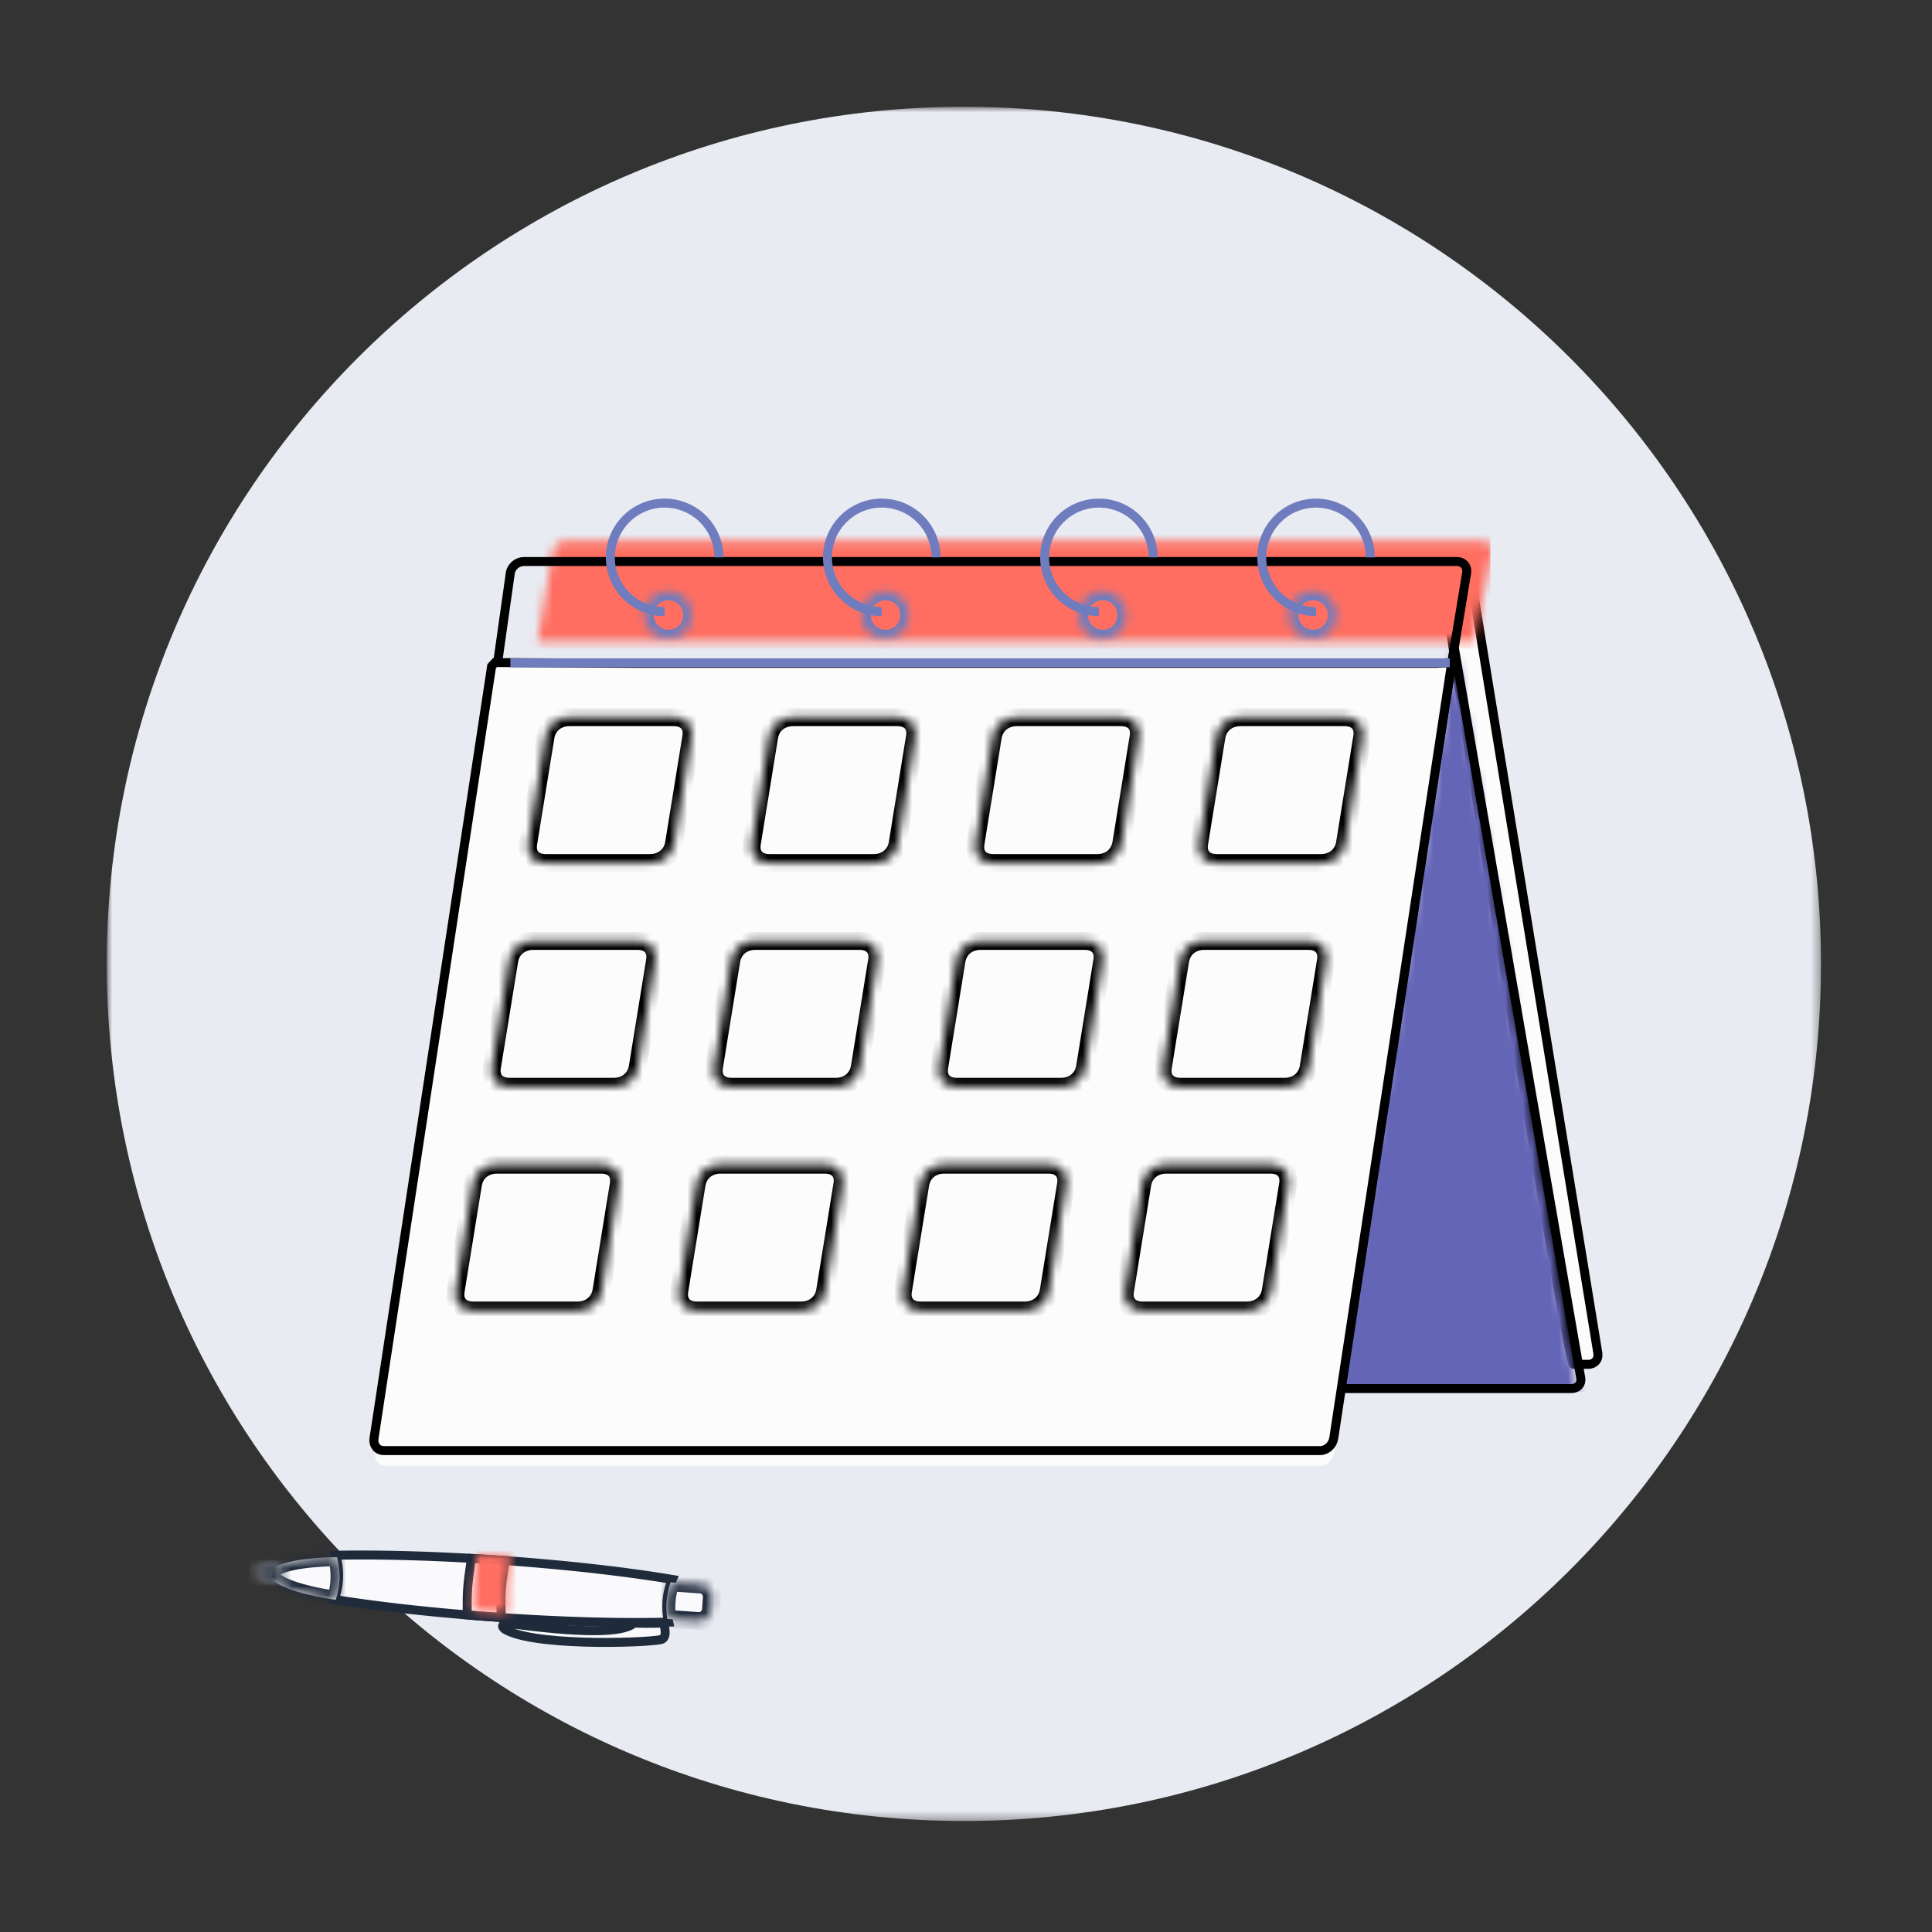 <svg width="215" height="215" viewBox="0 0 215 215" fill="none" xmlns="http://www.w3.org/2000/svg">
<rect x="0" y="0" width="215" height="215" fill="#333333" stroke="none"/>
<mask id="mask0_656_286" style="mask-type:alpha" maskUnits="userSpaceOnUse" x="11" y="11" width="192" height="192">
<path d="M11.882 11.882H202.648V202.648H11.882V11.882Z" fill="white"/>
</mask>
<g mask="url(#mask0_656_286)">
<path fill-rule="evenodd" clip-rule="evenodd" d="M202.648 107.265C202.648 159.943 159.943 202.648 107.265 202.648C54.587 202.648 11.882 159.943 11.882 107.265C11.882 54.587 54.587 11.882 107.265 11.882C159.943 11.882 202.648 54.587 202.648 107.265Z" fill="#E9EBF2"/>
</g>
<path fill-rule="evenodd" clip-rule="evenodd" d="M162.168 62.488H147.733H160.47C159.785 62.488 174.392 151.823 175.076 151.823H176.775C177.46 151.823 177.925 151.273 177.815 150.593L163.61 63.718C163.5 63.039 162.854 62.488 162.168 62.488" fill="#FCFCFC"/>
<path fill-rule="evenodd" clip-rule="evenodd" d="M162.168 62.488H147.733H160.47C159.785 62.488 174.392 151.823 175.076 151.823H176.775C177.46 151.823 177.925 151.273 177.815 150.593L163.61 63.718C163.5 63.039 162.854 62.488 162.168 62.488V62.488Z" stroke="black"/>
<mask id="mask1_656_286" style="mask-type:alpha" maskUnits="userSpaceOnUse" x="72" y="72" width="104" height="88">
<path d="M148.716 153.392C148.692 153.536 148.699 153.835 148.339 154.147C148.236 154.237 147.984 154.362 147.583 154.524C97.999 154.524 73.131 154.529 72.981 154.537L73.571 158.144C73.683 158.824 74.328 159.374 75.013 159.374H174.875C175.559 159.374 176.025 158.824 175.913 158.144L161.843 72.091C161.79 72.088 158.057 99.051 148.716 153.392Z" fill="white"/>
</mask>
<g mask="url(#mask1_656_286)">
<path fill-rule="evenodd" clip-rule="evenodd" d="M56.665 154.884H176.781V71.155H56.665V154.884Z" fill="#6565B7"/>
</g>
<path fill-rule="evenodd" clip-rule="evenodd" d="M147.584 149.945C97.999 149.945 73.131 149.949 72.981 149.957C73.113 150.714 73.31 151.849 73.571 153.363C73.682 154.005 74.328 154.526 75.013 154.526H174.874C175.56 154.526 176.024 154.005 175.914 153.363L161.844 72.092C161.814 71.92 158.087 97.384 148.716 148.876C148.691 149.011 148.699 149.294 148.339 149.589C148.236 149.673 147.984 149.792 147.584 149.945Z" stroke="black"/>
<mask id="mask2_656_286" style="mask-type:alpha" maskUnits="userSpaceOnUse" x="59" y="60" width="108" height="12">
<path d="M77.726 60.18H62.982C62.282 60.18 61.623 60.747 61.51 61.447L59.811 71.422H164.003L166.04 61.447C166.153 60.747 165.678 60.18 164.979 60.18H77.726V60.18Z" fill="white"/>
</mask>
<g mask="url(#mask2_656_286)">
<path fill-rule="evenodd" clip-rule="evenodd" d="M57.991 72.177H165.855V59.425H57.991V72.177Z" fill="#FF6E61"/>
</g>
<path fill-rule="evenodd" clip-rule="evenodd" d="M58.29 62.488H162.132C162.844 62.488 163.328 63.055 163.212 63.755L148.442 153.232C148.326 153.932 147.655 154.499 146.942 154.499H48.477C47.765 154.499 44.027 153.932 44.143 153.232L56.79 63.755C56.905 63.055 57.576 62.488 58.288 62.488H58.29Z" stroke="black"/>
<path fill-rule="evenodd" clip-rule="evenodd" d="M55.232 73.73L70.817 73.823H159.851L161.553 73.73L148.442 161.722C148.326 162.496 147.653 163.124 146.939 163.124H42.859C42.145 163.124 41.66 162.496 41.776 161.722L54.847 74.148L55.232 73.73Z" fill="#FCFCFC"/>
<path fill-rule="evenodd" clip-rule="evenodd" d="M55.096 73.73L70.7 73.821H159.85L161.553 73.73L148.425 160.051C148.309 160.811 147.635 161.427 146.92 161.427H42.707C41.992 161.427 41.507 160.811 41.623 160.051L54.71 74.14L55.096 73.73V73.73Z" stroke="black"/>
<mask id="mask3_656_286" style="mask-type:alpha" maskUnits="userSpaceOnUse" x="58" y="79" width="19" height="18">
<path d="M63.377 79.808C61.986 79.808 60.916 80.686 60.702 82.002L58.781 93.851C58.567 95.167 59.353 96.045 60.744 96.045H72.338C73.728 96.045 74.798 95.167 75.012 93.851L76.932 82.002C77.148 80.686 76.363 79.808 74.972 79.808H63.376H63.377Z" fill="white"/>
</mask>
<g mask="url(#mask3_656_286)">
<path fill-rule="evenodd" clip-rule="evenodd" d="M58.781 93.851L60.702 82.002C60.916 80.685 61.986 79.808 63.377 79.808H74.97C76.362 79.808 77.147 80.685 76.933 82.002L75.012 93.851C74.798 95.167 73.728 96.045 72.337 96.045H60.744C59.352 96.045 58.568 95.167 58.781 93.851V93.851Z" stroke="black" stroke-width="2"/>
</g>
<mask id="mask4_656_286" style="mask-type:alpha" maskUnits="userSpaceOnUse" x="54" y="104" width="19" height="17">
<path d="M59.34 104.705C57.95 104.705 56.88 105.583 56.667 106.899L54.745 118.748C54.531 120.064 55.316 120.942 56.708 120.942H68.3C69.691 120.942 70.761 120.064 70.975 118.748L72.896 106.899C73.11 105.583 72.326 104.705 70.934 104.705H59.341H59.34Z" fill="white"/>
</mask>
<g mask="url(#mask4_656_286)">
<path fill-rule="evenodd" clip-rule="evenodd" d="M54.745 118.748L56.666 106.899C56.88 105.583 57.95 104.705 59.341 104.705H70.934C72.325 104.705 73.111 105.583 72.897 106.899L70.975 118.749C70.762 120.065 69.692 120.942 68.301 120.942H56.707C55.317 120.942 54.531 120.065 54.745 118.748V118.748Z" stroke="black" stroke-width="2"/>
</g>
<mask id="mask5_656_286" style="mask-type:alpha" maskUnits="userSpaceOnUse" x="79" y="104" width="19" height="17">
<path d="M84.049 104.705C82.659 104.705 81.589 105.583 81.376 106.899L79.454 118.748C79.24 120.064 80.024 120.942 81.417 120.942H93.009C94.4 120.942 95.47 120.064 95.684 118.748L97.606 106.899C97.819 105.583 97.035 104.705 95.643 104.705H84.05H84.049Z" fill="white"/>
</mask>
<g mask="url(#mask5_656_286)">
<path fill-rule="evenodd" clip-rule="evenodd" d="M79.454 118.748L81.375 106.899C81.588 105.583 82.659 104.705 84.05 104.705H95.643C97.034 104.705 97.82 105.583 97.606 106.899L95.685 118.749C95.472 120.065 94.401 120.942 93.01 120.942H81.417C80.026 120.942 79.24 120.065 79.454 118.748V118.748Z" stroke="black" stroke-width="2"/>
</g>
<mask id="mask6_656_286" style="mask-type:alpha" maskUnits="userSpaceOnUse" x="50" y="129" width="19" height="17">
<path d="M55.302 129.603C53.912 129.603 52.842 130.48 52.629 131.797L50.707 143.646C50.493 144.962 51.278 145.839 52.67 145.839H64.264C65.654 145.839 66.724 144.962 66.938 143.646L68.858 131.796C69.074 130.481 68.289 129.603 66.898 129.603H55.302Z" fill="white"/>
</mask>
<g mask="url(#mask6_656_286)">
<path fill-rule="evenodd" clip-rule="evenodd" d="M50.707 143.646L52.628 131.796C52.841 130.481 53.911 129.603 55.303 129.603H66.896C68.287 129.603 69.073 130.48 68.859 131.797L66.937 143.646C66.724 144.962 65.654 145.84 64.263 145.84H52.669C51.279 145.84 50.493 144.962 50.707 143.646V143.646Z" stroke="black" stroke-width="2"/>
</g>
<mask id="mask7_656_286" style="mask-type:alpha" maskUnits="userSpaceOnUse" x="83" y="79" width="19" height="18">
<path d="M88.264 79.808C86.874 79.808 85.804 80.686 85.591 82.002L83.669 93.851C83.455 95.167 84.24 96.045 85.631 96.045H97.225C98.616 96.045 99.686 95.167 99.899 93.851L101.821 82.002C102.035 80.686 101.249 79.808 99.858 79.808H88.265H88.264Z" fill="white"/>
</mask>
<g mask="url(#mask7_656_286)">
<path fill-rule="evenodd" clip-rule="evenodd" d="M83.669 93.851L85.59 82.002C85.804 80.685 86.874 79.808 88.265 79.808H99.858C101.25 79.808 102.035 80.685 101.821 82.002L99.9 93.851C99.686 95.167 98.616 96.045 97.225 96.045H85.632C84.24 96.045 83.455 95.167 83.669 93.851V93.851Z" stroke="black" stroke-width="2"/>
</g>
<mask id="mask8_656_286" style="mask-type:alpha" maskUnits="userSpaceOnUse" x="75" y="129" width="19" height="17">
<path d="M80.191 129.603C78.8 129.603 77.73 130.48 77.517 131.797L75.595 143.646C75.381 144.962 76.167 145.839 77.558 145.839H89.152C90.542 145.839 91.612 144.962 91.826 143.646L93.748 131.796C93.961 130.481 93.176 129.603 91.784 129.603H80.191Z" fill="white"/>
</mask>
<g mask="url(#mask8_656_286)">
<path fill-rule="evenodd" clip-rule="evenodd" d="M75.595 143.646L77.516 131.796C77.73 130.481 78.8 129.603 80.191 129.603H91.785C93.175 129.603 93.961 130.48 93.747 131.797L91.826 143.646C91.613 144.962 90.543 145.84 89.151 145.84H77.558C76.167 145.84 75.382 144.962 75.595 143.646V143.646Z" stroke="black" stroke-width="2"/>
</g>
<mask id="mask9_656_286" style="mask-type:alpha" maskUnits="userSpaceOnUse" x="108" y="79" width="19" height="18">
<path d="M113.152 79.808C111.761 79.808 110.691 80.686 110.478 82.002L108.556 93.851C108.342 95.167 109.128 96.045 110.519 96.045H122.113C123.503 96.045 124.573 95.167 124.788 93.851L126.708 82.002C126.922 80.686 126.137 79.808 124.746 79.808H113.151H113.152Z" fill="white"/>
</mask>
<g mask="url(#mask9_656_286)">
<path fill-rule="evenodd" clip-rule="evenodd" d="M108.556 93.851L110.477 82.002C110.691 80.685 111.761 79.808 113.152 79.808H124.745C126.137 79.808 126.922 80.685 126.709 82.002L124.787 93.851C124.574 95.167 123.504 96.045 122.112 96.045H110.519C109.128 96.045 108.343 95.167 108.556 93.851V93.851Z" stroke="black" stroke-width="2"/>
</g>
<mask id="mask10_656_286" style="mask-type:alpha" maskUnits="userSpaceOnUse" x="104" y="104" width="19" height="17">
<path d="M109.114 104.705C107.724 104.705 106.654 105.583 106.441 106.899L104.519 118.748C104.305 120.064 105.09 120.942 106.482 120.942H118.074C119.466 120.942 120.536 120.064 120.749 118.748L122.67 106.899C122.884 105.583 122.1 104.705 120.708 104.705H109.115H109.114Z" fill="white"/>
</mask>
<g mask="url(#mask10_656_286)">
<path fill-rule="evenodd" clip-rule="evenodd" d="M104.519 118.748L106.44 106.899C106.654 105.583 107.724 104.705 109.115 104.705H120.708C122.099 104.705 122.885 105.583 122.672 106.899L120.75 118.749C120.537 120.065 119.466 120.942 118.075 120.942H106.482C105.091 120.942 104.305 120.065 104.519 118.748V118.748Z" stroke="black" stroke-width="2"/>
</g>
<mask id="mask11_656_286" style="mask-type:alpha" maskUnits="userSpaceOnUse" x="100" y="129" width="19" height="17">
<path d="M105.077 129.603C103.687 129.603 102.617 130.48 102.404 131.797L100.482 143.646C100.268 144.962 101.054 145.839 102.444 145.839H114.039C115.429 145.839 116.499 144.962 116.712 143.646L118.634 131.796C118.847 130.481 118.062 129.603 116.672 129.603H105.077Z" fill="white"/>
</mask>
<g mask="url(#mask11_656_286)">
<path fill-rule="evenodd" clip-rule="evenodd" d="M100.482 143.646L102.403 131.796C102.617 130.481 103.687 129.603 105.078 129.603H116.671C118.062 129.603 118.848 130.48 118.634 131.797L116.712 143.646C116.5 144.962 115.429 145.84 114.038 145.84H102.444C101.054 145.84 100.268 144.962 100.482 143.646V143.646Z" stroke="black" stroke-width="2"/>
</g>
<mask id="mask12_656_286" style="mask-type:alpha" maskUnits="userSpaceOnUse" x="125" y="129" width="19" height="17">
<path d="M129.788 129.603C128.397 129.603 127.327 130.48 127.113 131.797L125.192 143.646C124.978 144.962 125.763 145.839 127.155 145.839H138.749C140.139 145.839 141.209 144.962 141.423 143.646L143.344 131.796C143.558 130.481 142.773 129.603 141.382 129.603H129.787H129.788Z" fill="white"/>
</mask>
<g mask="url(#mask12_656_286)">
<path fill-rule="evenodd" clip-rule="evenodd" d="M125.192 143.646L127.113 131.796C127.327 130.481 128.397 129.603 129.788 129.603H141.381C142.773 129.603 143.558 130.48 143.344 131.797L141.423 143.646C141.209 144.962 140.14 145.84 138.748 145.84H127.155C125.763 145.84 124.979 144.962 125.192 143.646V143.646Z" stroke="black" stroke-width="2"/>
</g>
<mask id="mask13_656_286" style="mask-type:alpha" maskUnits="userSpaceOnUse" x="133" y="79" width="19" height="18">
<path d="M138.04 79.808C136.65 79.808 135.58 80.686 135.366 82.002L133.445 93.851C133.231 95.167 134.015 96.045 135.407 96.045H147.001C148.391 96.045 149.461 95.167 149.676 93.851L151.597 82.002C151.81 80.686 151.025 79.808 149.634 79.808H138.04Z" fill="white"/>
</mask>
<g mask="url(#mask13_656_286)">
<path fill-rule="evenodd" clip-rule="evenodd" d="M133.444 93.851L135.366 82.002C135.579 80.685 136.649 79.808 138.04 79.808H149.634C151.025 79.808 151.811 80.685 151.597 82.002L149.675 93.851C149.462 95.167 148.392 96.045 147.001 96.045H135.407C134.016 96.045 133.231 95.167 133.444 93.851V93.851Z" stroke="black" stroke-width="2"/>
</g>
<mask id="mask14_656_286" style="mask-type:alpha" maskUnits="userSpaceOnUse" x="129" y="104" width="19" height="17">
<path d="M134.002 104.705C132.612 104.705 131.542 105.583 131.329 106.899L129.407 118.748C129.193 120.064 129.977 120.942 131.369 120.942H142.963C144.354 120.942 145.424 120.064 145.638 118.748L147.558 106.899C147.774 105.583 146.989 104.705 145.597 104.705H134.003H134.002Z" fill="white"/>
</mask>
<g mask="url(#mask14_656_286)">
<path fill-rule="evenodd" clip-rule="evenodd" d="M129.406 118.748L131.328 106.899C131.541 105.583 132.611 104.705 134.002 104.705H145.596C146.987 104.705 147.773 105.583 147.559 106.899L145.637 118.749C145.424 120.065 144.354 120.942 142.963 120.942H131.369C129.978 120.942 129.193 120.065 129.406 118.748V118.748Z" stroke="black" stroke-width="2"/>
</g>
<path d="M56.795 73.76H161.335" stroke="#6F7CBD"/>
<mask id="mask15_656_286" style="mask-type:alpha" maskUnits="userSpaceOnUse" x="71" y="65" width="6" height="7">
<path d="M71.697 68.443C71.697 69.144 71.975 69.816 72.471 70.312C72.967 70.808 73.639 71.086 74.34 71.086C75.041 71.086 75.713 70.808 76.209 70.312C76.705 69.816 76.983 69.144 76.983 68.443C76.983 67.742 76.705 67.07 76.209 66.574C75.713 66.079 75.041 65.8 74.34 65.8C73.639 65.8 72.967 66.079 72.471 66.574C71.975 67.07 71.697 67.742 71.697 68.443V68.443Z" fill="white"/>
</mask>
<g mask="url(#mask15_656_286)">
<path fill-rule="evenodd" clip-rule="evenodd" d="M74.34 71.086C74.691 71.093 75.04 71.03 75.367 70.9C75.694 70.77 75.991 70.577 76.242 70.331C76.493 70.085 76.692 69.791 76.828 69.467C76.964 69.143 77.034 68.795 77.034 68.444C77.034 68.092 76.964 67.744 76.828 67.42C76.692 67.096 76.493 66.803 76.242 66.557C75.991 66.311 75.694 66.117 75.367 65.987C75.04 65.858 74.691 65.794 74.34 65.801C73.648 65.814 72.989 66.099 72.504 66.593C72.02 67.087 71.748 67.751 71.748 68.444C71.748 69.136 72.02 69.8 72.504 70.294C72.989 70.788 73.648 71.073 74.34 71.086V71.086Z" stroke="#6F7CBD" stroke-width="2"/>
</g>
<path d="M80.002 62.026C80.002 60.831 79.648 59.663 78.984 58.67C78.321 57.676 77.377 56.901 76.273 56.444C75.169 55.987 73.955 55.867 72.783 56.1C71.611 56.333 70.534 56.909 69.689 57.754C68.844 58.598 68.269 59.675 68.036 60.847C67.803 62.019 67.923 63.233 68.38 64.337C68.837 65.441 69.612 66.385 70.606 67.049C71.599 67.712 72.767 68.066 73.962 68.066" stroke="#6F7CBD"/>
<mask id="mask16_656_286" style="mask-type:alpha" maskUnits="userSpaceOnUse" x="95" y="65" width="7" height="7">
<path d="M95.86 68.443C95.86 69.144 96.138 69.816 96.634 70.312C97.13 70.808 97.802 71.086 98.503 71.086C99.204 71.086 99.876 70.808 100.372 70.312C100.868 69.816 101.146 69.144 101.146 68.443C101.146 67.742 100.868 67.07 100.372 66.574C99.876 66.079 99.204 65.8 98.503 65.8C97.802 65.8 97.13 66.079 96.634 66.574C96.138 67.07 95.86 67.742 95.86 68.443V68.443Z" fill="white"/>
</mask>
<g mask="url(#mask16_656_286)">
<path fill-rule="evenodd" clip-rule="evenodd" d="M98.503 71.086C98.854 71.093 99.204 71.03 99.53 70.9C99.857 70.77 100.154 70.577 100.405 70.331C100.656 70.085 100.855 69.791 100.991 69.467C101.127 69.143 101.197 68.795 101.197 68.444C101.197 68.092 101.127 67.744 100.991 67.42C100.855 67.096 100.656 66.803 100.405 66.557C100.154 66.311 99.857 66.117 99.53 65.987C99.204 65.858 98.854 65.794 98.503 65.801C97.811 65.814 97.152 66.099 96.667 66.593C96.183 67.087 95.911 67.751 95.911 68.444C95.911 69.136 96.183 69.8 96.667 70.294C97.152 70.788 97.811 71.073 98.503 71.086V71.086Z" stroke="#6F7CBD" stroke-width="2"/>
</g>
<path d="M104.166 62.026C104.166 60.831 103.812 59.663 103.148 58.67C102.485 57.676 101.541 56.902 100.437 56.444C99.334 55.987 98.119 55.867 96.947 56.1C95.775 56.333 94.699 56.908 93.854 57.753C93.009 58.598 92.433 59.674 92.2 60.846C91.967 62.018 92.087 63.233 92.544 64.337C93.001 65.441 93.775 66.384 94.769 67.048C95.762 67.712 96.93 68.066 98.125 68.066" stroke="#6F7CBD"/>
<mask id="mask17_656_286" style="mask-type:alpha" maskUnits="userSpaceOnUse" x="120" y="65" width="6" height="7">
<path d="M120.023 68.443C120.016 68.794 120.079 69.144 120.209 69.47C120.339 69.797 120.532 70.094 120.778 70.345C121.025 70.596 121.318 70.795 121.642 70.931C121.966 71.067 122.314 71.137 122.665 71.137C123.017 71.137 123.365 71.067 123.689 70.931C124.013 70.795 124.306 70.596 124.552 70.345C124.798 70.094 124.992 69.797 125.122 69.47C125.251 69.144 125.315 68.794 125.308 68.443C125.308 68.096 125.24 67.752 125.107 67.432C124.974 67.111 124.779 66.82 124.534 66.575C124.289 66.329 123.997 66.135 123.677 66.002C123.356 65.869 123.012 65.8 122.665 65.8C122.318 65.8 121.975 65.869 121.654 66.002C121.334 66.135 121.042 66.329 120.797 66.575C120.552 66.82 120.357 67.111 120.224 67.432C120.091 67.752 120.023 68.096 120.023 68.443V68.443Z" fill="white"/>
</mask>
<g mask="url(#mask17_656_286)">
<path fill-rule="evenodd" clip-rule="evenodd" d="M122.665 71.086C123.016 71.093 123.365 71.03 123.692 70.9C124.019 70.77 124.316 70.577 124.567 70.331C124.818 70.085 125.017 69.791 125.153 69.467C125.289 69.143 125.359 68.795 125.359 68.444C125.359 68.092 125.289 67.744 125.153 67.42C125.017 67.096 124.818 66.803 124.567 66.557C124.316 66.311 124.019 66.117 123.692 65.987C123.365 65.858 123.016 65.794 122.665 65.801C121.973 65.814 121.314 66.099 120.829 66.593C120.345 67.087 120.073 67.751 120.073 68.444C120.073 69.136 120.345 69.8 120.829 70.294C121.314 70.788 121.973 71.073 122.665 71.086V71.086Z" stroke="#6F7CBD" stroke-width="2"/>
</g>
<path d="M128.329 62.026C128.329 60.831 127.975 59.663 127.311 58.67C126.648 57.676 125.704 56.902 124.601 56.444C123.497 55.987 122.282 55.867 121.11 56.1C119.938 56.333 118.862 56.908 118.017 57.753C117.172 58.598 116.596 59.674 116.363 60.846C116.13 62.018 116.25 63.233 116.707 64.337C117.164 65.441 117.938 66.384 118.932 67.048C119.925 67.712 121.093 68.066 122.288 68.066" stroke="#6F7CBD"/>
<mask id="mask18_656_286" style="mask-type:alpha" maskUnits="userSpaceOnUse" x="143" y="65" width="6" height="7">
<path d="M143.43 68.443C143.43 69.144 143.709 69.816 144.204 70.312C144.7 70.808 145.372 71.086 146.073 71.086C146.774 71.086 147.446 70.808 147.942 70.312C148.438 69.816 148.716 69.144 148.716 68.443C148.716 67.742 148.438 67.07 147.942 66.574C147.446 66.079 146.774 65.8 146.073 65.8C145.372 65.8 144.7 66.079 144.204 66.574C143.709 67.07 143.43 67.742 143.43 68.443V68.443Z" fill="white"/>
</mask>
<g mask="url(#mask18_656_286)">
<path fill-rule="evenodd" clip-rule="evenodd" d="M146.073 71.086C146.424 71.093 146.774 71.03 147.1 70.9C147.427 70.77 147.724 70.577 147.975 70.331C148.226 70.085 148.425 69.791 148.561 69.467C148.697 69.143 148.767 68.795 148.767 68.444C148.767 68.092 148.697 67.744 148.561 67.42C148.425 67.096 148.226 66.803 147.975 66.557C147.724 66.311 147.427 66.117 147.1 65.987C146.774 65.858 146.424 65.794 146.073 65.801C145.381 65.814 144.722 66.099 144.237 66.593C143.753 67.087 143.481 67.751 143.481 68.444C143.481 69.136 143.753 69.8 144.237 70.294C144.722 70.788 145.381 71.073 146.073 71.086V71.086Z" stroke="#6F7CBD" stroke-width="2"/>
</g>
<path d="M152.492 62.026C152.492 60.831 152.138 59.663 151.474 58.67C150.811 57.676 149.867 56.901 148.763 56.444C147.659 55.987 146.445 55.867 145.273 56.1C144.101 56.333 143.024 56.909 142.179 57.754C141.334 58.598 140.759 59.675 140.526 60.847C140.293 62.019 140.413 63.233 140.87 64.337C141.327 65.441 142.102 66.385 143.095 67.049C144.089 67.712 145.257 68.066 146.452 68.066" stroke="#6F7CBD"/>
<path fill-rule="evenodd" clip-rule="evenodd" d="M54.357 179.902L55.789 180.003L56.734 180.066L57.67 180.125L59.06 180.205L59.975 180.255L60.881 180.301L61.778 180.342L62.664 180.38L63.539 180.415L64.403 180.445L65.255 180.472L66.095 180.495L67.333 180.523L68.14 180.537L68.935 180.547L69.715 180.554L70.479 180.558H71.229L71.963 180.553L72.681 180.546L73.035 180.541L73.727 180.528L74.403 180.512C74.227 179.769 74.165 179.004 74.219 178.242C74.281 177.364 74.489 176.532 74.819 175.768L74.166 175.66L73.496 175.553L72.807 175.446L72.103 175.341L71.383 175.237L70.648 175.135L69.898 175.033L69.133 174.933L68.355 174.835L67.96 174.787L67.161 174.691L65.939 174.551L65.109 174.46L64.266 174.37L63.412 174.283L62.548 174.198L61.672 174.114L60.787 174.034L59.892 173.955L58.988 173.88L58.075 173.806L57.154 173.736L56.224 173.666L55.283 173.601L54.339 173.538L53.402 173.48L52.012 173.399L51.097 173.349L50.191 173.304L49.295 173.262L48.409 173.224L47.533 173.19L46.669 173.16L45.817 173.133L44.977 173.11L43.74 173.081L42.932 173.067L42.138 173.057L41.358 173.05L40.593 173.047H39.843L39.109 173.051L38.749 173.054L38.039 173.064L37.346 173.076C37.616 173.946 37.732 174.88 37.664 175.844C37.613 176.579 37.456 177.303 37.196 177.992L37.892 178.101L38.606 178.21L39.336 178.317L40.084 178.423L40.847 178.527L41.625 178.63L42.419 178.732L43.226 178.832L44.049 178.929L44.884 179.026L45.733 179.12L46.595 179.212L47.468 179.302L48.353 179.39L49.249 179.476L50.156 179.559L51.073 179.64L51.536 179.679L52.468 179.756L53.408 179.831L54.358 179.901L54.357 179.902Z" fill="#FAFAFC"/>
<path fill-rule="evenodd" clip-rule="evenodd" d="M54.357 179.902L55.789 180.003L56.734 180.066L57.67 180.125L59.06 180.205L59.975 180.255L60.881 180.301L61.778 180.342L62.664 180.38L63.539 180.415L64.403 180.445L65.255 180.472L66.095 180.495L67.333 180.523L68.14 180.537L68.935 180.547L69.715 180.554L70.479 180.558H71.229L71.963 180.553L72.681 180.546L73.035 180.541L73.727 180.528L74.403 180.512C74.227 179.769 74.165 179.004 74.219 178.242C74.281 177.364 74.489 176.532 74.819 175.768L74.166 175.66L73.496 175.553L72.807 175.446L72.103 175.341L71.383 175.237L70.648 175.135L69.898 175.033L69.133 174.933L68.355 174.835L67.96 174.787L67.161 174.691L65.939 174.551L65.109 174.46L64.266 174.37L63.412 174.283L62.548 174.198L61.672 174.114L60.787 174.034L59.892 173.955L58.988 173.88L58.075 173.806L57.154 173.736L56.224 173.666L55.283 173.601L54.339 173.538L53.402 173.48L52.012 173.399L51.097 173.349L50.191 173.304L49.295 173.262L48.409 173.224L47.533 173.19L46.669 173.16L45.817 173.133L44.977 173.11L43.74 173.081L42.932 173.067L42.138 173.057L41.358 173.05L40.593 173.047H39.843L39.109 173.051L38.749 173.054L38.039 173.064L37.346 173.076C37.616 173.946 37.732 174.88 37.664 175.844C37.613 176.579 37.456 177.303 37.196 177.992L37.892 178.101L38.606 178.21L39.336 178.317L40.084 178.423L40.847 178.527L41.625 178.63L42.419 178.732L43.226 178.832L44.049 178.929L44.884 179.026L45.733 179.12L46.595 179.212L47.468 179.302L48.353 179.39L49.249 179.476L50.156 179.559L51.073 179.64L51.536 179.679L52.468 179.756L53.408 179.831L54.358 179.901L54.357 179.902Z" stroke="#1F2A3B"/>
<path fill-rule="evenodd" clip-rule="evenodd" d="M73.842 180.621C74.12 181.556 74.078 182.149 73.718 182.4C73.177 182.776 60.369 183.313 56.505 181.483C55.839 181.168 55.748 180.875 56.233 180.605C64.546 181.759 69.328 181.761 70.577 180.609C71.283 180.659 72.371 180.662 73.842 180.621Z" fill="#FAFAFC"/>
<path fill-rule="evenodd" clip-rule="evenodd" d="M73.842 180.621C74.12 181.556 74.078 182.149 73.718 182.4C73.177 182.776 60.369 183.313 56.505 181.483C55.839 181.168 55.748 180.875 56.233 180.605C64.546 181.759 69.328 181.761 70.577 180.609C71.283 180.659 72.371 180.662 73.842 180.621Z" stroke="#1F2A3B"/>
<path fill-rule="evenodd" clip-rule="evenodd" d="M77.68 180.397C77.858 180.409 78.037 180.386 78.206 180.329C78.375 180.272 78.531 180.183 78.665 180.065C78.799 179.948 78.909 179.805 78.989 179.646C79.068 179.486 79.115 179.312 79.127 179.134L79.222 177.776C79.274 177.026 78.712 176.376 77.964 176.324L74.622 176.09C74.374 176.786 74.223 177.512 74.172 178.249C74.127 178.887 74.157 179.528 74.263 180.159L77.679 180.397H77.68Z" fill="#FAFAFC"/>
<mask id="mask19_656_286" style="mask-type:alpha" maskUnits="userSpaceOnUse" x="74" y="176" width="6" height="5">
<path d="M74.172 178.248C74.126 178.886 74.156 179.527 74.262 180.158L77.679 180.398C78.038 180.422 78.393 180.302 78.664 180.065C78.935 179.828 79.101 179.493 79.126 179.134L79.221 177.776C79.273 177.026 78.711 176.376 77.964 176.324L74.622 176.09C74.374 176.785 74.223 177.512 74.172 178.248V178.248Z" fill="white"/>
</mask>
<g mask="url(#mask19_656_286)">
<path fill-rule="evenodd" clip-rule="evenodd" d="M77.679 180.397C77.857 180.409 78.035 180.386 78.204 180.329C78.374 180.272 78.53 180.183 78.664 180.065C78.799 179.948 78.908 179.805 78.988 179.646C79.067 179.486 79.114 179.312 79.126 179.134L79.221 177.776C79.273 177.026 78.711 176.376 77.964 176.324L74.621 176.09C74.374 176.786 74.222 177.513 74.172 178.25C74.126 178.888 74.157 179.529 74.262 180.16L77.679 180.398V180.397Z" stroke="#1F2A3B" stroke-width="2"/>
</g>
<path fill-rule="evenodd" clip-rule="evenodd" d="M37.36 178.032C37.878 176.503 37.929 174.854 37.506 173.295L36.921 173.305L36.541 173.315L36.167 173.33L35.801 173.349L35.443 173.371L35.094 173.396L34.922 173.411L34.586 173.441L34.26 173.476L34.1 173.494L33.787 173.534L33.635 173.554L33.337 173.598L33.05 173.646L32.774 173.696L32.509 173.751C32.423 173.769 32.339 173.788 32.256 173.807L32.014 173.867L31.898 173.897L31.675 173.962C31.639 173.972 31.603 173.984 31.568 173.995L31.364 174.063C31.3 174.086 31.237 174.11 31.174 174.135L30.996 174.209C30.399 174.472 30.057 174.786 30.032 175.139C30.002 175.576 30.464 176.022 31.3 176.439L31.5 176.535C31.67 176.615 31.856 176.693 32.054 176.77L32.298 176.861L32.553 176.951L32.82 177.041L33.098 177.127L33.388 177.212L33.687 177.295L33.841 177.337L34.155 177.417L34.48 177.496L34.814 177.572L35.157 177.645L35.51 177.717L35.87 177.787L36.238 177.853L36.426 177.885L36.806 177.948L37.193 178.008L37.361 178.032H37.36Z" fill="#FAFAFC"/>
<mask id="mask20_656_286" style="mask-type:alpha" maskUnits="userSpaceOnUse" x="30" y="173" width="8" height="6">
<path d="M36.921 173.305L36.541 173.315L36.167 173.331L35.801 173.349L35.443 173.371L35.094 173.397L34.923 173.411L34.586 173.442L34.259 173.476C34.206 173.482 34.153 173.489 34.099 173.494L33.787 173.534L33.634 173.554L33.337 173.599L33.051 173.645L32.775 173.696L32.51 173.75C32.424 173.768 32.339 173.787 32.256 173.807L32.016 173.867L31.899 173.897L31.676 173.961C31.64 173.973 31.604 173.984 31.568 173.995L31.364 174.065C31.3 174.088 31.237 174.112 31.174 174.136L30.997 174.209C30.4 174.473 30.057 174.787 30.032 175.139C30.002 175.577 30.464 176.022 31.299 176.439L31.499 176.535C31.671 176.615 31.857 176.693 32.054 176.77L32.298 176.862L32.554 176.952L32.821 177.041L33.098 177.128L33.387 177.213L33.687 177.296L33.841 177.337L34.155 177.417L34.48 177.495L34.814 177.572L35.157 177.646L35.509 177.718L35.87 177.787L36.238 177.854L36.425 177.886L36.806 177.949L37.194 178.009L37.361 178.033C37.584 177.373 37.721 176.688 37.77 175.993C37.834 175.085 37.745 174.173 37.506 173.295L36.921 173.305Z" fill="white"/>
</mask>
<g mask="url(#mask20_656_286)">
<path fill-rule="evenodd" clip-rule="evenodd" d="M37.361 178.033C37.879 176.503 37.929 174.854 37.506 173.295L36.921 173.305L36.541 173.315L36.167 173.331L35.801 173.349L35.443 173.371L35.094 173.397L34.922 173.411L34.586 173.442L34.26 173.476L34.1 173.495L33.787 173.534L33.635 173.554L33.337 173.599L33.05 173.646L32.774 173.696L32.509 173.751C32.423 173.769 32.339 173.788 32.256 173.808L32.014 173.868L31.898 173.898L31.675 173.963L31.568 173.995L31.364 174.065C31.3 174.088 31.237 174.111 31.174 174.136L30.995 174.209C30.398 174.473 30.056 174.786 30.031 175.139C30.001 175.577 30.463 176.022 31.299 176.439L31.499 176.535C31.669 176.615 31.855 176.693 32.053 176.77L32.297 176.862L32.552 176.952L32.819 177.041L33.097 177.127L33.387 177.213L33.686 177.296L33.839 177.337L34.154 177.417L34.479 177.496L34.813 177.572L35.156 177.646L35.509 177.718L35.869 177.787L36.237 177.854L36.425 177.886L36.805 177.949L37.192 178.009L37.36 178.033H37.361Z" stroke="#1F2A3B" stroke-width="2"/>
</g>
<path fill-rule="evenodd" clip-rule="evenodd" d="M55.79 180.003C55.728 178.713 55.723 177.695 55.774 176.953C55.825 176.21 55.975 175.114 56.224 173.667L55.283 173.601L54.338 173.539L53.402 173.479L52.463 173.43C52.24 174.898 52.102 175.985 52.048 176.692C51.994 177.398 51.974 178.405 51.986 179.711L52.467 179.756L53.408 179.83L54.358 179.902L55.789 180.003H55.79Z" stroke="#1F2A3B"/>
<mask id="mask21_656_286" style="mask-type:alpha" maskUnits="userSpaceOnUse" x="28" y="174" width="4" height="3">
<path d="M31.016 174.204L30.87 174.208L30.727 174.214L30.587 174.22L30.45 174.23L30.316 174.239L30.25 174.244L30.122 174.256L29.996 174.27L29.936 174.276L29.816 174.291L29.756 174.3L29.643 174.317L29.533 174.335L29.427 174.354L29.326 174.374L29.229 174.396L29.136 174.42L29.092 174.431L29.006 174.455C28.992 174.46 28.979 174.465 28.966 174.468L28.886 174.495C28.862 174.503 28.837 174.512 28.814 174.522L28.746 174.55C28.518 174.65 28.386 174.77 28.376 174.907C28.366 175.074 28.542 175.244 28.863 175.405L28.939 175.441C29.005 175.471 29.076 175.501 29.151 175.531L29.245 175.566L29.343 175.601L29.445 175.635L29.552 175.668L29.662 175.701L29.777 175.733L29.837 175.748L29.957 175.779L30.081 175.809L30.209 175.839L30.34 175.867L30.475 175.895L30.613 175.921L30.755 175.947L30.826 175.958L30.972 175.983L31.12 176.006L31.185 176.016C31.268 175.768 31.322 175.506 31.341 175.233C31.366 174.886 31.332 174.536 31.24 174.2L31.016 174.204Z" fill="white"/>
</mask>
<g mask="url(#mask21_656_286)">
<path fill-rule="evenodd" clip-rule="evenodd" d="M27.52 176.772L32.184 177.098L32.437 173.481L27.773 173.155L27.52 176.772Z" fill="#D8D8D8"/>
</g>
<mask id="mask22_656_286" style="mask-type:alpha" maskUnits="userSpaceOnUse" x="28" y="174" width="4" height="3">
<path d="M31.016 174.204L30.87 174.208L30.727 174.214L30.587 174.22L30.45 174.23L30.316 174.239L30.25 174.244L30.122 174.256L29.996 174.27L29.936 174.276L29.816 174.291L29.756 174.3L29.643 174.317L29.533 174.335L29.427 174.354L29.326 174.374L29.229 174.396L29.136 174.42L29.092 174.431L29.006 174.455C28.992 174.46 28.979 174.465 28.966 174.468L28.886 174.495C28.862 174.503 28.837 174.512 28.814 174.522L28.746 174.55C28.518 174.65 28.386 174.77 28.376 174.907C28.366 175.074 28.542 175.244 28.863 175.405L28.939 175.441C29.005 175.471 29.076 175.501 29.151 175.531L29.245 175.566L29.343 175.601L29.445 175.635L29.552 175.668L29.662 175.701L29.777 175.733L29.837 175.748L29.957 175.779L30.081 175.809L30.209 175.839L30.34 175.867L30.475 175.895L30.613 175.921L30.755 175.947L30.826 175.958L30.972 175.983L31.12 176.006L31.185 176.016C31.268 175.768 31.322 175.506 31.341 175.233C31.366 174.886 31.332 174.536 31.24 174.2L31.016 174.204Z" fill="white"/>
</mask>
<g mask="url(#mask22_656_286)">
<path fill-rule="evenodd" clip-rule="evenodd" d="M31.185 176.015C31.268 175.768 31.322 175.505 31.341 175.233C31.366 174.886 31.332 174.536 31.24 174.2L31.016 174.203L30.87 174.208L30.727 174.214L30.587 174.221L30.45 174.229L30.316 174.239L30.25 174.244L30.121 174.256L29.996 174.27L29.936 174.276L29.816 174.292L29.756 174.3L29.642 174.317L29.532 174.335L29.426 174.354L29.324 174.374C29.292 174.381 29.26 174.388 29.228 174.396L29.136 174.42L29.092 174.431L29.006 174.456L28.966 174.468L28.886 174.494C28.862 174.504 28.836 174.512 28.814 174.522L28.746 174.55C28.517 174.652 28.386 174.771 28.377 174.907C28.365 175.074 28.542 175.245 28.863 175.405L28.939 175.441C29.005 175.471 29.075 175.501 29.151 175.531L29.244 175.566L29.342 175.601L29.445 175.635L29.551 175.668L29.662 175.701L29.777 175.733L29.836 175.749L29.956 175.779L30.081 175.809L30.209 175.839L30.34 175.867L30.475 175.895L30.613 175.921L30.755 175.947L30.826 175.958L30.972 175.983L31.121 176.005L31.185 176.015Z" stroke="#1F2A3B" stroke-width="2"/>
</g>
<mask id="mask23_656_286" style="mask-type:alpha" maskUnits="userSpaceOnUse" x="52" y="172" width="5" height="8">
<path d="M52.695 176.222C52.64 176.928 52.62 177.934 52.634 179.241L53.114 179.286L54.054 179.36L55.004 179.431L56.436 179.533C56.376 178.243 56.37 177.225 56.421 176.482C56.472 175.74 56.622 174.644 56.871 173.197L55.93 173.131L54.986 173.07L54.049 173.01L53.11 172.96C52.888 174.428 52.75 175.515 52.696 176.222H52.695Z" fill="white"/>
</mask>
<g mask="url(#mask23_656_286)">
<path fill-rule="evenodd" clip-rule="evenodd" d="M51.56 180.026L57.376 180.433L57.933 172.467L52.116 172.061L51.56 180.026Z" fill="#FF6E61"/>
</g>
</svg>
